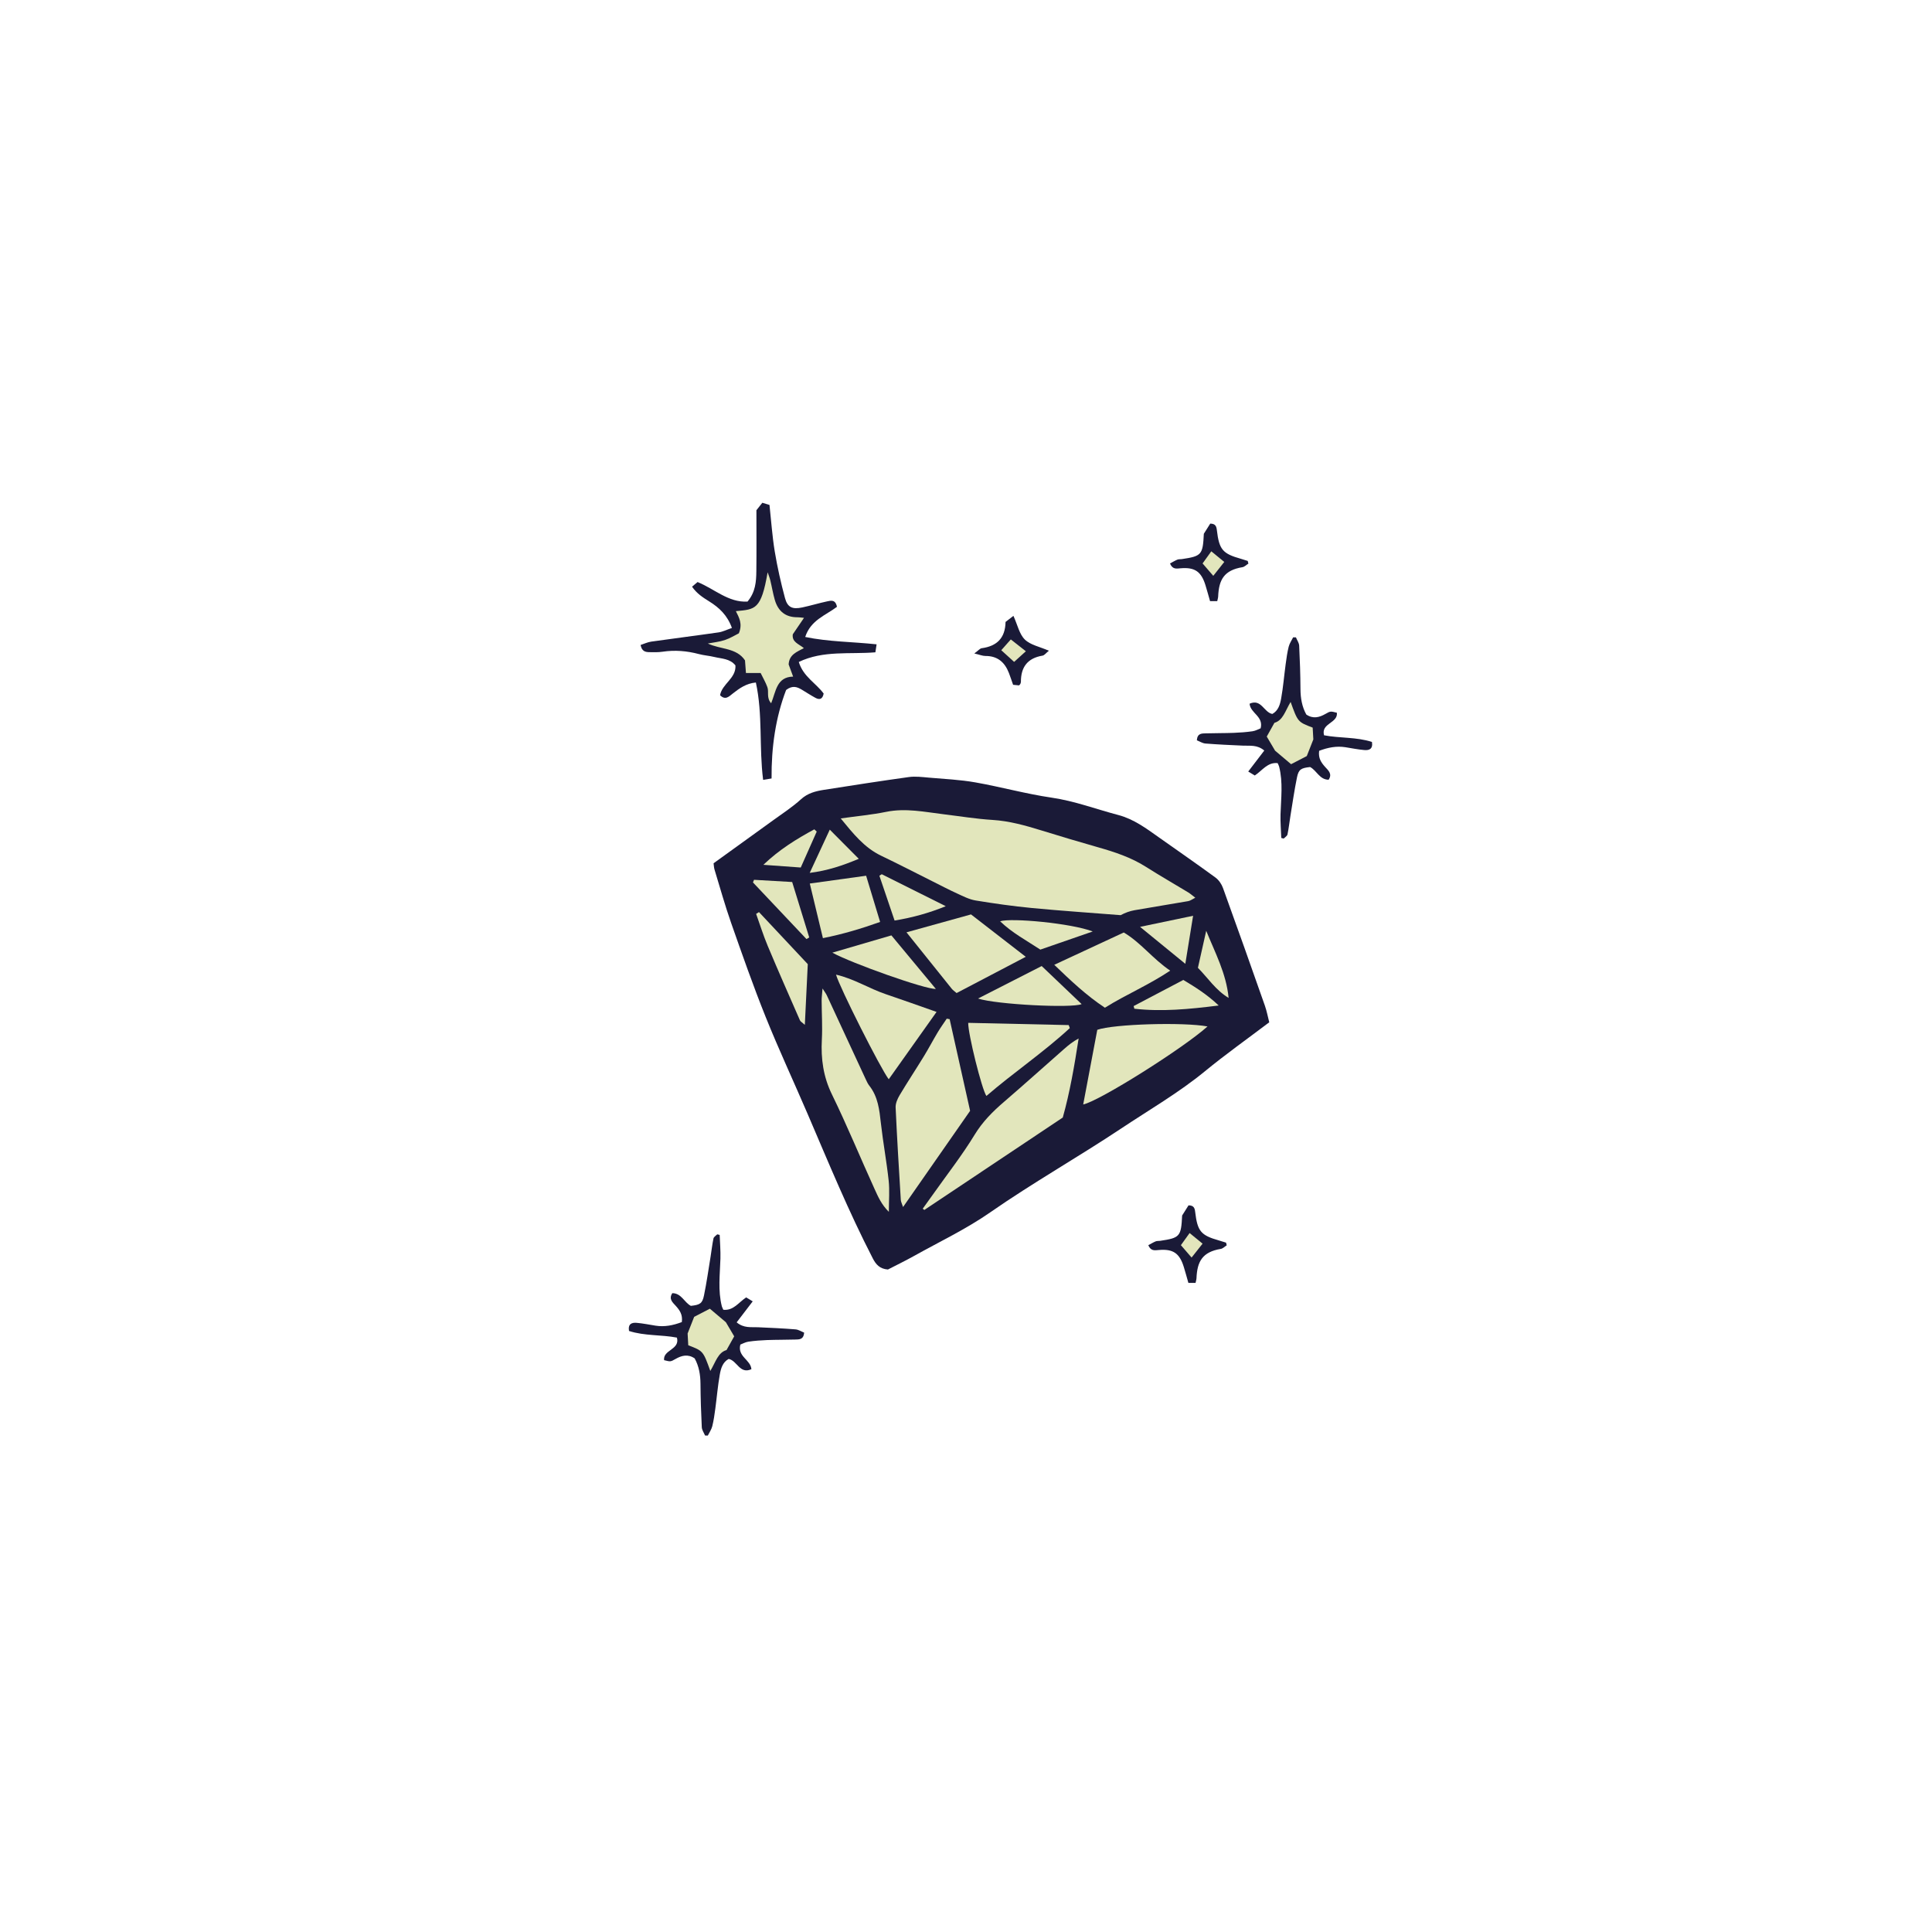 <svg version="1.1" id="svg" xmlns="http://www.w3.org/2000/svg" xmlns:xlink="http://www.w3.org/1999/xlink" x="0px" y="0px"
	 width="200px" height="200px" viewBox="0 0 200 200" enable-background="new 0 0 200 200" xml:space="preserve">
<path class="stroke" fill="#1a1a37"  d="M126.604,91.927c-0.146-0.407-0.437-0.833-0.781-1.085c-1.923-1.408-3.885-2.762-5.831-4.14
	c-1.32-0.935-2.621-1.91-4.218-2.33c-2.302-0.604-4.525-1.453-6.911-1.8c-2.652-0.387-5.254-1.114-7.898-1.58
	c-1.583-0.279-3.204-0.353-4.81-0.492c-0.686-0.06-1.392-0.153-2.065-0.06c-2.932,0.405-5.857,0.863-8.782,1.321
	c-0.869,0.137-1.688,0.335-2.397,0.984c-0.876,0.8-1.888,1.454-2.854,2.155c-2.049,1.487-4.104,2.964-6.188,4.466
	c0.03,0.21,0.034,0.444,0.1,0.66c0.561,1.838,1.077,3.692,1.713,5.504c1.146,3.264,2.288,6.533,3.578,9.741
	c1.363,3.389,2.91,6.703,4.352,10.061c2.155,5.02,4.231,10.075,6.739,14.937c0.319,0.618,0.717,1.089,1.567,1.15
	c0.843-0.436,1.776-0.886,2.68-1.391c2.648-1.48,5.418-2.792,7.898-4.518c4.425-3.077,9.114-5.724,13.593-8.705
	c2.912-1.937,5.943-3.69,8.662-5.922c2.104-1.728,4.329-3.306,6.641-5.056c-0.142-0.547-0.252-1.152-0.454-1.727
	C129.51,100.037,128.072,95.977,126.604,91.927z"/>
<path class="stroke" fill="#1a1a37"  d="M67.2,67.511c0.461,0.007,0.929,0.024,1.382-0.044c1.278-0.192,2.526-0.088,3.771,0.243c0.518,0.138,1.063,0.17,1.585,0.298
	c0.764,0.187,1.623,0.16,2.195,0.876c0.083,1.342-1.384,1.899-1.592,3.086c0.557,0.553,0.929,0.126,1.311-0.172
	c0.69-0.541,1.391-1.052,2.395-1.145c0.728,3.328,0.321,6.697,0.752,10.077c0.353-0.058,0.589-0.096,0.874-0.143
	c-0.026-3.24,0.421-6.331,1.507-9.162c0.676-0.515,1.163-0.307,1.644-0.017c0.461,0.279,0.914,0.574,1.387,0.831
	c0.417,0.227,0.742,0.159,0.854-0.442c-0.776-1.064-2.113-1.745-2.575-3.271c2.545-1.223,5.278-0.775,7.93-0.999
	c0.045-0.295,0.079-0.517,0.125-0.827c-2.529-0.269-4.977-0.26-7.389-0.762c0.565-1.756,2.155-2.256,3.286-3.121
	c-0.155-0.784-0.632-0.647-1.027-0.562c-0.863,0.186-1.71,0.445-2.574,0.628c-1.015,0.214-1.518-0.005-1.778-0.969
	c-0.427-1.59-0.792-3.204-1.061-4.828c-0.261-1.585-0.367-3.194-0.544-4.815c-0.278-0.083-0.486-0.147-0.742-0.225
	c-0.225,0.283-0.432,0.545-0.612,0.773c0,2.157,0.018,4.236-0.007,6.315c-0.013,1.078-0.086,2.157-0.916,3.141
	c-1.972,0.114-3.407-1.306-5.168-2.023c-0.172,0.145-0.356,0.299-0.572,0.48c0.493,0.721,1.135,1.125,1.791,1.534
	c1.013,0.632,1.864,1.421,2.336,2.738c-0.543,0.186-0.951,0.398-1.381,0.46c-2.319,0.336-4.646,0.625-6.968,0.955
	c-0.379,0.054-0.741,0.229-1.104,0.347C66.434,67.415,66.802,67.504,67.2,67.511z"/>
<path class="stroke" fill="#1a1a37"  d="M142.024,76.805c-1.619-0.523-3.335-0.374-4.959-0.688c-0.339-1.265,1.459-1.246,1.327-2.335
	c-0.658-0.164-0.66-0.174-1.184,0.125c-0.631,0.361-1.277,0.535-1.979,0.061c-0.447-0.807-0.598-1.694-0.604-2.635
	c-0.009-1.498-0.06-2.997-0.134-4.493c-0.014-0.291-0.219-0.572-0.336-0.858c-0.097-0.002-0.193-0.004-0.289-0.006
	c-0.158,0.323-0.376,0.63-0.461,0.971c-0.149,0.595-0.232,1.206-0.314,1.814c-0.159,1.18-0.255,2.369-0.465,3.539
	c-0.11,0.618-0.292,1.272-0.917,1.609c-0.879-0.17-1.139-1.606-2.353-1.061c0.085,0.992,1.464,1.296,1.146,2.547
	c-0.224,0.084-0.521,0.258-0.837,0.304c-0.646,0.094-1.299,0.142-1.952,0.166c-0.961,0.036-1.923,0.023-2.884,0.052
	c-0.407,0.012-0.879-0.026-0.931,0.719c0.281,0.11,0.58,0.31,0.891,0.334c1.297,0.103,2.599,0.161,3.9,0.219
	c0.71,0.031,1.452-0.112,2.19,0.507c-0.553,0.722-1.085,1.419-1.662,2.173c0.313,0.189,0.495,0.299,0.678,0.41
	c0.779-0.512,1.314-1.392,2.365-1.281c0.066,0.151,0.127,0.251,0.154,0.359c0.416,1.634,0.195,3.285,0.146,4.935
	c-0.024,0.816,0.049,1.636,0.077,2.455c0.084,0.02,0.168,0.04,0.253,0.06c0.135-0.14,0.356-0.264,0.39-0.427
	c0.134-0.637,0.202-1.29,0.307-1.933c0.217-1.326,0.407-2.659,0.677-3.974c0.169-0.828,0.423-0.969,1.359-1.07
	c0.687,0.359,0.974,1.312,1.919,1.314c0.403-0.617-0.046-0.966-0.362-1.32c-0.395-0.443-0.728-0.892-0.623-1.673
	c0.909-0.344,1.792-0.519,2.729-0.37c0.645,0.104,1.289,0.233,1.938,0.29C141.723,77.689,142.146,77.555,142.024,76.805z"/>
<path class="stroke" fill="#1a1a37"  d="M78.449,137.396c-0.711-0.031-1.452,0.111-2.19-0.507c0.553-0.723,1.085-1.419,1.662-2.173
	c-0.312-0.189-0.495-0.299-0.677-0.41c-0.779,0.512-1.314,1.392-2.365,1.281c-0.066-0.151-0.127-0.251-0.155-0.359
	c-0.415-1.634-0.195-3.285-0.146-4.935c0.024-0.817-0.049-1.637-0.077-2.455c-0.084-0.02-0.168-0.041-0.252-0.06
	c-0.136,0.14-0.357,0.264-0.391,0.426c-0.134,0.638-0.201,1.29-0.307,1.934c-0.216,1.326-0.406,2.658-0.676,3.974
	c-0.169,0.828-0.423,0.969-1.36,1.07c-0.686-0.359-0.973-1.312-1.918-1.314c-0.403,0.618,0.046,0.965,0.363,1.32
	c0.395,0.443,0.728,0.892,0.622,1.673c-0.908,0.344-1.792,0.519-2.729,0.37c-0.645-0.104-1.288-0.233-1.938-0.291
	c-0.498-0.043-0.922,0.091-0.8,0.842c1.619,0.523,3.335,0.374,4.96,0.687c0.339,1.266-1.46,1.247-1.328,2.336
	c0.658,0.164,0.661,0.174,1.184-0.125c0.632-0.361,1.277-0.535,1.979-0.061c0.446,0.807,0.598,1.693,0.604,2.635
	c0.01,1.498,0.06,2.997,0.134,4.492c0.015,0.291,0.22,0.573,0.338,0.858c0.096,0.003,0.192,0.005,0.287,0.007
	c0.159-0.322,0.377-0.63,0.462-0.971c0.149-0.594,0.232-1.207,0.314-1.815c0.159-1.179,0.255-2.368,0.465-3.538
	c0.11-0.618,0.292-1.272,0.918-1.609c0.878,0.169,1.139,1.606,2.353,1.061c-0.084-0.992-1.464-1.296-1.146-2.547
	c0.224-0.084,0.521-0.257,0.837-0.303c0.645-0.094,1.3-0.142,1.951-0.167c0.961-0.035,1.923-0.023,2.884-0.052
	c0.406-0.012,0.879,0.026,0.931-0.719c-0.282-0.11-0.58-0.31-0.891-0.334C81.052,137.512,79.75,137.454,78.449,137.396z"/>
<path class="stroke" fill="#1a1a37"  d="M122.22,58.828c1.469-0.125,2.132,0.344,2.569,1.752c0.168,0.543,0.316,1.093,0.476,1.652c0.286,0,0.502,0,0.743,0
	c0.04-0.197,0.09-0.342,0.096-0.488c0.072-1.74,0.622-2.717,2.514-3.029c0.22-0.036,0.411-0.243,0.616-0.371
	c-0.024-0.092-0.048-0.185-0.071-0.277c-0.244-0.076-0.485-0.157-0.731-0.227c-1.871-0.53-2.225-0.95-2.462-2.952
	c-0.043-0.37-0.126-0.684-0.688-0.683c-0.215,0.342-0.454,0.722-0.662,1.051c-0.103,2.18-0.228,2.319-2.284,2.623
	c-0.152,0.022-0.32-0.002-0.456,0.055c-0.261,0.109-0.504,0.26-0.762,0.396C121.379,58.961,121.779,58.866,122.22,58.828z"/>
<path class="stroke" fill="#1a1a37"  d="M126.186,128.412c-1.871-0.53-2.225-0.949-2.462-2.952c-0.043-0.37-0.126-0.684-0.688-0.683
	c-0.215,0.342-0.454,0.721-0.662,1.052c-0.103,2.178-0.228,2.319-2.284,2.622c-0.152,0.021-0.32-0.001-0.456,0.055
	c-0.261,0.109-0.504,0.26-0.762,0.396c0.263,0.63,0.663,0.534,1.104,0.498c1.469-0.126,2.132,0.343,2.569,1.751
	c0.168,0.543,0.315,1.093,0.476,1.653c0.286,0,0.502,0,0.743,0c0.04-0.197,0.09-0.341,0.096-0.489
	c0.072-1.739,0.622-2.716,2.514-3.029c0.22-0.036,0.412-0.243,0.616-0.371c-0.024-0.093-0.048-0.185-0.071-0.277
	C126.673,128.563,126.432,128.481,126.186,128.412z"/>
<path class="stroke" fill="#1a1a37"  d="M104.444,69.671c0.15,0.391,0.28,0.791,0.432,1.219c0.235,0.024,0.449,0.045,0.616,0.062
	c0.078-0.085,0.114-0.109,0.128-0.144c0.029-0.068,0.065-0.144,0.065-0.215c-0.011-1.53,0.684-2.464,2.238-2.722
	c0.2-0.033,0.366-0.276,0.657-0.508c-0.953-0.417-1.911-0.593-2.489-1.158c-0.569-0.557-0.752-1.507-1.181-2.452
	c-0.303,0.233-0.564,0.435-0.816,0.629c-0.029,1.68-0.908,2.509-2.469,2.721c-0.185,0.025-0.343,0.237-0.764,0.544
	c0.56,0.131,0.858,0.26,1.155,0.259C103.271,67.9,104.017,68.563,104.444,69.671z"/>
<path fill-rule="evenodd" clip-rule="evenodd" fill="#e2e6bc" class="fill" d="M87.03,84.722c1.691-0.237,3.218-0.376,4.71-0.68
	c2.021-0.411,3.979,0.013,5.956,0.252c1.68,0.203,3.355,0.479,5.041,0.584c1.753,0.108,3.404,0.575,5.06,1.085
	c1.945,0.599,3.892,1.187,5.85,1.741c1.743,0.494,3.446,1.054,4.993,2.039c1.426,0.908,2.897,1.747,4.343,2.625
	c0.225,0.136,0.424,0.313,0.754,0.561c-0.305,0.153-0.506,0.316-0.728,0.355c-1.854,0.325-3.714,0.616-5.568,0.943
	c-0.488,0.086-0.96,0.259-1.434,0.51c-3.064-0.243-6.132-0.448-9.191-0.74c-1.95-0.187-3.893-0.463-5.827-0.781
	c-0.662-0.109-1.296-0.443-1.919-0.727c-0.839-0.382-1.656-0.812-2.481-1.225c-1.788-0.894-3.563-1.814-5.366-2.676
	C89.462,87.745,88.315,86.288,87.03,84.722z"/>
<path fill-rule="evenodd" clip-rule="evenodd" fill="#e2e6bc" class="fill" d="M98.306,105.505c0.701,3.137,1.401,6.275,2.119,9.488
	c-2.287,3.28-4.565,6.55-6.941,9.958c-0.112-0.348-0.221-0.54-0.233-0.738c-0.193-3.187-0.392-6.373-0.536-9.562
	c-0.019-0.421,0.188-0.899,0.414-1.278c0.805-1.351,1.675-2.663,2.496-4.004c0.502-0.819,0.95-1.672,1.442-2.497
	c0.292-0.486,0.625-0.947,0.939-1.419C98.105,105.472,98.206,105.488,98.306,105.505z"/>
<path fill-rule="evenodd" clip-rule="evenodd" fill="#e2e6bc" class="fill" d="M110.018,115.687c-4.853,3.239-9.591,6.403-14.329,9.566
	c-0.056-0.043-0.112-0.085-0.169-0.128c0.365-0.509,0.733-1.015,1.095-1.526c1.44-2.035,2.985-4.008,4.279-6.132
	c0.824-1.352,1.87-2.398,3.038-3.401c2.096-1.803,4.15-3.652,6.227-5.478c0.45-0.396,0.917-0.773,1.501-1.085
	C111.225,110.326,110.748,113.094,110.018,115.687z"/>
<path fill-rule="evenodd" clip-rule="evenodd" fill="#e2e6bc" class="fill" d="M85.149,102.328c0.247,0.39,0.359,0.531,0.434,0.69
	c1.342,2.889,2.68,5.78,4.021,8.67c0.114,0.243,0.225,0.498,0.389,0.706c0.903,1.145,1.042,2.503,1.197,3.886
	c0.223,1.984,0.59,3.953,0.805,5.938c0.108,1.008,0.019,2.038,0.019,3.232c-0.767-0.75-1.125-1.586-1.49-2.389
	c-1.48-3.248-2.835-6.556-4.4-9.761c-0.899-1.841-1.153-3.696-1.046-5.688c0.072-1.34-0.017-2.689-0.022-4.034
	C85.054,103.253,85.103,102.931,85.149,102.328z"/>
<path fill-rule="evenodd" clip-rule="evenodd" fill="#e2e6bc" class="fill" d="M99.027,102.8c-0.216-0.188-0.381-0.294-0.498-0.439
	c-1.535-1.906-3.063-3.818-4.689-5.847c2.263-0.628,4.452-1.235,6.679-1.854c1.852,1.434,3.66,2.834,5.667,4.388
	C103.679,100.362,101.396,101.559,99.027,102.8z"/>
<path fill-rule="evenodd" clip-rule="evenodd" fill="#e2e6bc" class="fill" d="M125.001,106.258c-2.52,2.265-11.179,7.718-12.868,8.076
	c0.495-2.629,0.982-5.21,1.458-7.729C115.282,106.005,122.518,105.794,125.001,106.258z"/>
<path fill-rule="evenodd" clip-rule="evenodd" fill="#e2e6bc" class="fill" d="M116.333,96.531c1.763,1.044,2.985,2.718,4.806,3.95
	c-2.26,1.512-4.592,2.479-6.759,3.838c-1.918-1.267-3.542-2.808-5.243-4.443C111.626,98.719,113.945,97.642,116.333,96.531z"/>
<path fill-rule="evenodd" clip-rule="evenodd" fill="#e2e6bc" class="fill" d="M96.952,104.753c-1.67,2.352-3.303,4.651-4.95,6.972
	c-0.843-1.097-5.101-9.537-5.457-10.831c1.86,0.425,3.422,1.439,5.145,2.021C93.395,103.491,95.088,104.101,96.952,104.753z"/>
<path fill-rule="evenodd" clip-rule="evenodd" fill="#e2e6bc" class="fill" d="M100.229,105.885c3.469,0.078,6.936,0.155,10.405,0.232
	c0.037,0.104,0.074,0.208,0.111,0.312c-2.728,2.519-5.822,4.601-8.633,7.025C101.638,112.772,100.207,107.027,100.229,105.885z"/>
<path fill-rule="evenodd" clip-rule="evenodd" fill="#e2e6bc" class="fill" d="M83.83,91.463c2.069-0.287,3.874-0.537,5.831-0.808
	c0.47,1.55,0.94,3.105,1.448,4.783c-1.919,0.685-3.826,1.261-5.922,1.678C84.726,95.192,84.3,93.422,83.83,91.463z"/>
<path fill-rule="evenodd" clip-rule="evenodd" fill="#e2e6bc" class="fill" d="M92.276,96.831c1.51,1.818,3.016,3.631,4.602,5.541
	c-1.074,0.062-8.742-2.665-10.713-3.753C88.207,98.021,90.127,97.459,92.276,96.831z"/>
<path fill-rule="evenodd" clip-rule="evenodd" fill="#e2e6bc" class="fill" d="M107.835,100.005c1.356,1.292,2.743,2.614,4.134,3.939
	c-1.011,0.443-8.838,0.041-10.725-0.576C103.442,102.247,105.568,101.162,107.835,100.005z"/>
<path fill-rule="evenodd" clip-rule="evenodd" fill="#e2e6bc" class="fill" d="M78.57,94.42c1.669,1.781,3.339,3.561,5.051,5.389
	c-0.099,2.035-0.196,4.054-0.305,6.286c-0.278-0.255-0.449-0.341-0.508-0.476c-1.122-2.562-2.252-5.12-3.333-7.698
	c-0.455-1.083-0.804-2.209-1.201-3.316C78.373,94.543,78.471,94.481,78.57,94.42z"/>
<path fill-rule="evenodd" clip-rule="evenodd" fill="#e2e6bc" class="fill" d="M113.119,96.425c-1.797,0.622-3.593,1.245-5.423,1.878
	c-1.418-0.934-2.899-1.718-4.165-2.931C104.658,94.995,110.899,95.571,113.119,96.425z"/>
<path fill-rule="evenodd" clip-rule="evenodd" fill="#e2e6bc" class="fill" d="M126.159,104.089c-3.094,0.39-5.903,0.654-8.731,0.334
	c-0.025-0.092-0.05-0.185-0.074-0.276c1.709-0.899,3.419-1.797,5.144-2.704C123.787,102.218,124.954,102.949,126.159,104.089z"/>
<path fill-rule="evenodd" clip-rule="evenodd" fill="#e2e6bc" class="fill" d="M91.28,90.499c2.151,1.075,4.301,2.15,6.625,3.312
	c-1.761,0.712-3.417,1.172-5.298,1.483c-0.533-1.571-1.053-3.104-1.573-4.638C91.116,90.604,91.198,90.551,91.28,90.499z"/>
<path fill-rule="evenodd" clip-rule="evenodd" fill="#e2e6bc" class="fill" d="M83.484,97.21c-1.846-1.955-3.692-3.909-5.538-5.862
	c0.037-0.09,0.074-0.181,0.111-0.271c1.303,0.075,2.605,0.15,3.948,0.228c0.606,1.969,1.186,3.854,1.767,5.74
	C83.676,97.1,83.58,97.155,83.484,97.21z"/>
<path fill-rule="evenodd" clip-rule="evenodd" fill="#e2e6bc" class="fill" d="M123.509,94.801c-0.283,1.752-0.535,3.306-0.805,4.974
	c-1.598-1.306-3.028-2.474-4.685-3.827C119.989,95.535,121.671,95.185,123.509,94.801z"/>
<path fill-rule="evenodd" clip-rule="evenodd" fill="#e2e6bc" class="fill" d="M85.898,85.885c1.038,1.044,1.941,1.953,3.002,3.02
	c-1.692,0.703-3.207,1.219-5.079,1.457C84.544,88.804,85.185,87.423,85.898,85.885z"/>
<path fill-rule="evenodd" clip-rule="evenodd" fill="#e2e6bc" class="fill" d="M124.867,96.355c0.921,2.278,2.073,4.41,2.32,6.95
	c-1.355-0.817-2.133-2.062-3.179-3.117C124.293,98.917,124.58,97.637,124.867,96.355z"/>
<path fill-rule="evenodd" clip-rule="evenodd" fill="#e2e6bc" class="fill" d="M84.548,86.084c-0.553,1.245-1.107,2.489-1.654,3.721
	c-1.296-0.093-2.467-0.178-3.871-0.28c1.667-1.595,3.441-2.676,5.273-3.672C84.38,85.93,84.465,86.007,84.548,86.084z"/>
<path fill-rule="evenodd" clip-rule="evenodd" fill="#e2e6bc" class="fill" d="M73.274,66.616c0.59-0.114,1.2-0.169,1.766-0.36
	c0.561-0.188,1.075-0.512,1.444-0.695c0.411-0.988,0.019-1.634-0.307-2.296c2.003-0.187,2.621-0.129,3.287-4.022
	c0.096,0.28,0.211,0.555,0.28,0.842c0.163,0.67,0.272,1.354,0.464,2.016c0.339,1.167,1.106,1.812,2.363,1.798
	c0.151-0.002,0.303,0.026,0.659,0.06c-0.433,0.636-0.803,1.178-1.161,1.705c-0.107,0.807,0.605,0.985,1.148,1.429
	c-0.729,0.396-1.52,0.656-1.577,1.688c0.122,0.332,0.28,0.762,0.464,1.26c-1.718,0.039-1.771,1.526-2.274,2.76
	c-0.514-0.563-0.212-1.182-0.394-1.673c-0.19-0.517-0.473-0.999-0.696-1.459c-0.594,0-1.012,0-1.52,0
	c-0.03-0.401-0.061-0.805-0.099-1.308C76.234,67.035,74.604,67.25,73.274,66.616z"/>
<path fill-rule="evenodd" clip-rule="evenodd" fill="#e2e6bc" class="fill" d="M133.604,72.663c0.747,2.075,0.747,2.075,2.284,2.66
	c0.026,0.448,0.05,0.9,0.068,1.221c-0.247,0.627-0.453,1.151-0.678,1.723c-0.528,0.274-1.128,0.585-1.625,0.842
	c-0.547-0.462-1.071-0.905-1.656-1.399c-0.233-0.396-0.529-0.897-0.863-1.461c0.198-0.354,0.464-0.832,0.793-1.422
	C132.813,74.574,133.046,73.601,133.604,72.663z"/>
<path fill-rule="evenodd" clip-rule="evenodd" fill="#e2e6bc" class="fill" d="M73.532,141.922c-0.746-2.074-0.746-2.074-2.283-2.659
	c-0.025-0.449-0.05-0.901-0.067-1.221c0.246-0.628,0.453-1.151,0.678-1.723c0.528-0.274,1.128-0.585,1.625-0.842
	c0.547,0.462,1.071,0.904,1.656,1.398c0.234,0.396,0.531,0.898,0.863,1.462c-0.197,0.354-0.464,0.833-0.794,1.421
	C74.323,140.012,74.091,140.985,73.532,141.922z"/>
<path fill-rule="evenodd" clip-rule="evenodd" fill="#e2e6bc" class="fill" d="M126.736,58.172c-0.371,0.469-0.72,0.91-1.138,1.438
	c-0.408-0.472-0.746-0.863-1.107-1.282c0.32-0.447,0.602-0.838,0.902-1.257C125.895,57.482,126.358,57.862,126.736,58.172z"/>
<path fill-rule="evenodd" clip-rule="evenodd" fill="#e2e6bc" class="fill" d="M124.491,128.743c-0.372,0.469-0.721,0.91-1.138,1.438
	c-0.408-0.471-0.746-0.862-1.107-1.281c0.32-0.447,0.602-0.839,0.902-1.257C123.65,128.054,124.113,128.434,124.491,128.743z"/>
<path fill-rule="evenodd" clip-rule="evenodd" fill="#e2e6bc" class="fill" d="M103.651,67.31c0.339-0.383,0.638-0.721,0.988-1.116
	c0.526,0.414,1.041,0.818,1.557,1.224c-0.406,0.368-0.79,0.715-1.215,1.101C104.614,68.185,104.17,67.78,103.651,67.31z"/>
</svg>
